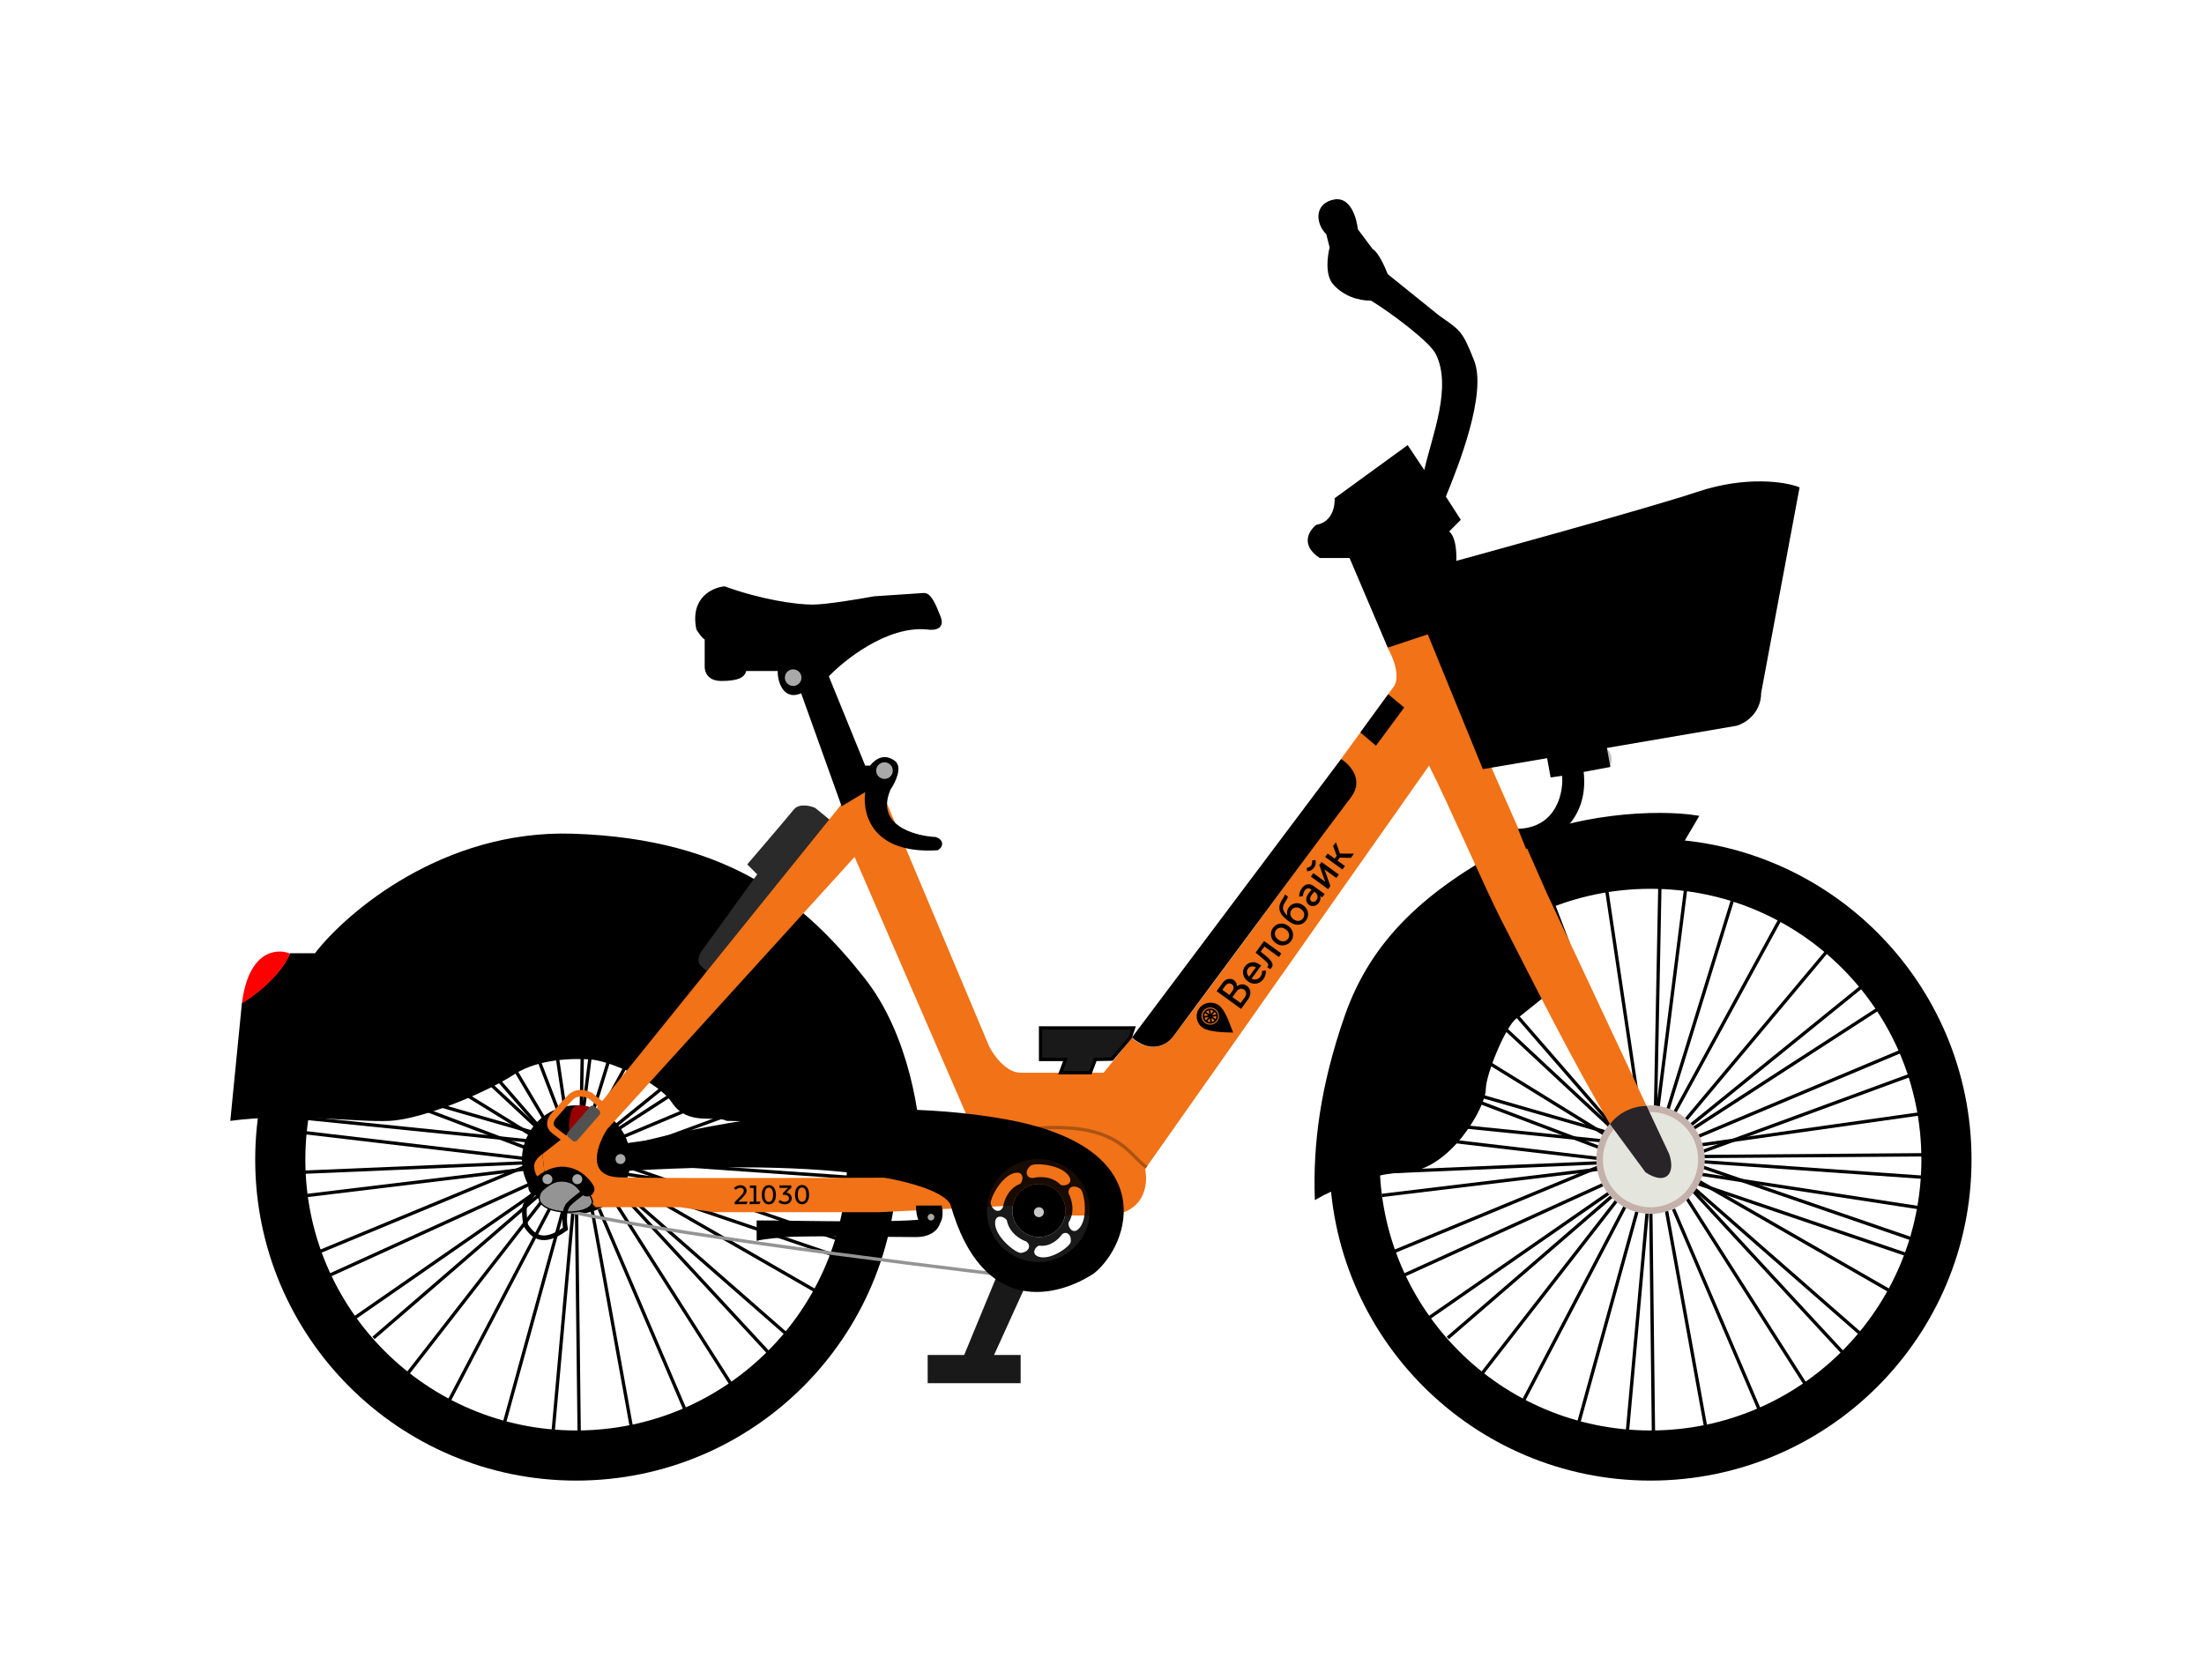 <svg width="585" height="446" viewBox="-30 -30 645 506" fill="none" xmlns="http://www.w3.org/2000/svg">

<g transform="translate(30, 30)">

 <!-- Заднее колесо -->
<g id="rear-wheel" class="bike-part">
    <path fill-rule="evenodd" clip-rule="evenodd" d="M104.172 385.945C157.562 385.945 200.844 342.664 200.844 289.273C200.844 235.883 157.562 192.602 104.172 192.602C50.782 192.602 7.5 235.883 7.5 289.273C7.5 342.664 50.782 385.945 104.172 385.945ZM104.172 370.845C149.223 370.845 185.744 334.324 185.744 289.273C185.744 244.223 149.223 207.702 104.172 207.702C59.121 207.702 22.6 244.223 22.6 289.273C22.6 334.324 59.121 370.845 104.172 370.845Z" fill="black"/>
    <path d="M104.174 305.616C113.201 305.616 120.519 298.298 120.519 289.271C120.519 280.244 113.201 272.926 104.174 272.926C95.147 272.926 87.829 280.244 87.829 289.271C87.829 298.298 95.147 305.616 104.174 305.616Z" fill="black"/>
    <path d="M82.674 368.066L100.109 304.864" stroke="black"/>
    <path d="M108.867 303.973L120.698 369.355" stroke="black"/>
    <path d="M150.953 357.167L115.114 300.905" stroke="black"/>
    <path d="M118.843 295.848L176.457 328.944" stroke="black"/>
    <path d="M26.631 262.48L90.549 280.896" stroke="black"/>
    <path d="M89.17 290.222L22.465 293.043" stroke="black"/>
    <path d="M29.068 324.479L89.778 296.836" stroke="black"/>
    <path d="M94.27 301.233L53.462 353.669" stroke="black"/>
    <path d="M128.976 210.722L109.164 274.942" stroke="black"/>
    <path d="M100.785 273.964L91.009 208.244" stroke="black"/>
    <path d="M60.389 219.479L94.447 276.837" stroke="black"/>
    <path d="M90.562 281.777L34.013 246.891" stroke="black"/>
    <path d="M181.675 318.009L118.178 296.442" stroke="black"/>
    <path d="M120.045 288.324L186.487 287.809" stroke="black"/>
    <path d="M181.19 255.969L118.22 282.417" stroke="black"/>
    <path d="M114.531 277.585L157.725 226.025" stroke="black"/>
    <path d="M136.878 364.462L111.106 304.177" stroke="black"/>
    <path d="M117.398 298.018L167.411 341.761" stroke="black"/>
    <path d="M183.468 313.367L119.734 291.455" stroke="black"/>
    <path d="M118.891 284.888L185.814 275.401" stroke="black"/>
    <path d="M27.235 316.851L88.691 291.398" stroke="black"/>
    <path d="M93.422 299.546L43.132 342.971" stroke="black"/>
    <path d="M104.273 304.975L105.06 371.414" stroke="black"/>
    <path d="M74.983 212.579L98.879 274.93" stroke="black"/>
    <path d="M92.368 279.596L43.751 234.307" stroke="black"/>
    <path d="M26.812 262.181L89.2 285.793" stroke="black"/>
    <path d="M89.244 292.071L23.281 300.051" stroke="black"/>
    <path d="M186.451 294.596L120.172 289.928" stroke="black"/>
    <path d="M183.075 263.598L119.133 287.097" stroke="black"/>
    <path d="M116.381 278.815L168.007 236.988" stroke="black"/>
    <path d="M144.015 215.396L111.305 275.346" stroke="black"/>
    <path d="M105.703 273.049L107 206.618" stroke="black"/>
    <path d="M97.252 370.772L103.138 305.473" stroke="black"/>
    <path d="M162.494 347.871L117.198 298.901" stroke="black"/>
    <path d="M23.281 276.874L89.459 283.597" stroke="black"/>
    <path d="M22.504 281.152L88.566 288.927" stroke="black"/>
    <path d="M36.734 337.437L91.543 299.412" stroke="black"/>
    <path d="M96.744 302.939L65.94 361.811" stroke="black"/>
    <path d="M114.758 207.696L106.381 273.926" stroke="black"/>
    <path d="M48.829 228.535L92.568 278.901" stroke="black"/>
    <path d="M185.739 303.858L119.195 293.659" stroke="black"/>
    <path d="M174.201 242.904L116.118 280.51" stroke="black"/>
</g>

 <!-- Переднее колесо -->
<g id="front-wheel" class="bike-part">
    <path fill-rule="evenodd" clip-rule="evenodd" d="M427.672 385.945C481.062 385.945 524.344 342.664 524.344 289.273C524.344 235.883 481.062 192.602 427.672 192.602C374.281 192.602 331 235.883 331 289.273C331 342.664 374.281 385.945 427.672 385.945ZM427.672 370.845C472.723 370.845 509.244 334.324 509.244 289.273C509.244 244.223 472.723 207.702 427.672 207.702C382.621 207.702 346.1 244.223 346.1 289.273C346.1 334.324 382.621 370.845 427.672 370.845Z" fill="black"/>
    <path d="M406.174 368.066L423.609 304.864" stroke="black"/>
    <path d="M432.367 303.973L444.198 369.355" stroke="black"/>
    <path d="M474.453 357.167L438.614 300.905" stroke="black"/>
    <path d="M442.343 295.848L499.957 328.944" stroke="black"/>
    <path d="M350.131 262.48L414.049 280.896" stroke="black"/>
    <path d="M412.67 290.222L345.965 293.043" stroke="black"/>
    <path d="M352.568 324.479L413.278 296.836" stroke="black"/>
    <path d="M417.77 301.233L376.962 353.669" stroke="black"/>
    <path d="M452.476 210.722L432.664 274.942" stroke="black"/>
    <path d="M424.285 273.964L414.509 208.244" stroke="black"/>
    <path d="M383.889 219.479L417.947 276.837" stroke="black"/>
    <path d="M414.062 281.777L357.513 246.891" stroke="black"/>
    <path d="M505.175 318.009L441.678 296.442" stroke="black"/>
    <path d="M443.545 288.324L509.987 287.809" stroke="black"/>
    <path d="M504.69 255.969L441.72 282.417" stroke="black"/>
    <path d="M438.031 277.585L481.225 226.025" stroke="black"/>
    <path d="M460.378 364.462L434.606 304.177" stroke="black"/>
    <path d="M440.898 298.018L490.911 341.761" stroke="black"/>
    <path d="M506.968 313.367L443.234 291.455" stroke="black"/>
    <path d="M442.391 284.888L509.314 275.401" stroke="black"/>
    <path d="M350.734 316.851L412.191 291.398" stroke="black"/>
    <path d="M416.922 299.546L366.632 342.971" stroke="black"/>
    <path d="M427.773 304.975L428.56 371.414" stroke="black"/>
    <path d="M398.483 212.579L422.379 274.93" stroke="black"/>
    <path d="M415.868 279.596L367.251 234.307" stroke="black"/>
    <path d="M350.312 262.181L412.7 285.793" stroke="black"/>
    <path d="M412.744 292.071L346.781 300.051" stroke="black"/>
    <path d="M509.951 294.596L443.672 289.928" stroke="black"/>
    <path d="M506.575 263.598L442.633 287.097" stroke="black"/>
    <path d="M439.881 278.815L491.507 236.988" stroke="black"/>
    <path d="M467.515 215.396L434.805 275.346" stroke="black"/>
    <path d="M429.203 273.049L430.5 206.618" stroke="black"/>
    <path d="M420.752 370.772L426.638 305.473" stroke="black"/>
    <path d="M485.994 347.871L440.698 298.901" stroke="black"/>
    <path d="M346.781 276.874L412.959 283.597" stroke="black"/>
    <path d="M346.004 281.152L412.066 288.927" stroke="black"/>
    <path d="M360.235 337.437L415.043 299.412" stroke="black"/>
    <path d="M420.244 302.939L389.44 361.811" stroke="black"/>
    <path d="M438.258 207.696L429.881 273.926" stroke="black"/>
    <path d="M372.329 228.535L416.068 278.901" stroke="black"/>
    <path d="M509.239 303.858L442.695 293.659" stroke="black"/>
    <path d="M497.701 242.904L439.618 280.51" stroke="black"/>
</g>

<!-- Мотор-колесос -->
<g id="motor" class="bike-part">
    <path d="M427.674 304.616C436.149 304.616 443.02 297.746 443.02 289.271C443.02 280.796 436.149 273.926 427.674 273.926C419.199 273.926 412.328 280.796 412.328 289.271C412.328 297.746 419.199 304.616 427.674 304.616Z" fill="#E4E5DC" stroke="#C4B1AB" stroke-width="2"/>
</g>

<!-- Задний рекламный щит -->
<g id="rear-ad-sign" class="bike-part">
    <path d="M202.5 287.599H208C208 277.1 204.6 251.802 191 234.602C174 213.102 151.5 192.601 103 191.101C64.2 189.901 35.167 214.601 25.5 227.101H18C15.2 233.901 7.167 239.934 3.5 242.101L0 277.599C18.5 275.099 38 278.099 48 277.599C58 277.099 77 269.102 85.5 263.602C93 258.749 103.667 258.768 108.5 259.102C114 259.481 128.668 265.604 133 272.102C137.8 279.302 146 275.766 149.5 277.599C185.9 277.999 200 284.432 202.5 287.599Z" fill="black"/>
</g>

<!-- Передний рекламный щит -->
<g id="front-ad-sign" class="bike-part">
    <path d="M441.572 186.101L436.572 194.601C413.772 191.4 395.072 201.268 388.572 206.602L381.072 210.602L395.072 240.102L387.572 246.102C384.572 246.602 377.572 263.102 377.572 268.102C377.572 273.102 367.072 292.102 353.572 292.602C342.772 293.002 331.406 298.102 327.072 300.602C326.572 285.102 328.572 267.602 336.072 246.102C344.095 223.102 360.5 208.602 384.572 195.601C403.901 185.162 430.239 184.268 441.572 186.101Z" fill="black" stroke="black"/>
</g>

<!-- Замок велосипеда -->
<g id="lock" class="bike-part">
    <path d="M181.663 187.855L144.663 233.355C144.163 233.022 142.863 232.055 141.663 230.855C140.463 229.655 141.163 227.689 141.663 226.855L158.663 203.355L155.663 200.355C159.663 195.689 168.063 185.855 169.663 183.855C171.263 181.855 174.663 182.689 176.163 183.355L181.663 187.855Z" fill="#2A2A2A"/>
</g>

<!-- Рама велосипеда -->
<g id="frame" class="bike-part">
    <path fill-rule="evenodd" clip-rule="evenodd" d="M275.492 292.102C276.492 296.768 275.392 306.102 262.992 306.102H244.992C242.492 306.102 237.192 305.502 235.992 303.102L195.492 305.102H145.492L135.492 303.602H109.992L104.992 298.102L94.992 296.602L93.992 287.602L107.992 276.602L186.992 178.602L193.992 173.102L228.492 255.102C229.826 257.768 233.592 263.102 237.992 263.102H262.992L271.492 252.602C273.826 254.768 279.592 257.702 283.992 252.102C288.392 246.502 321.826 201.102 337.992 179.102C339.326 177.435 340.492 173.002 334.492 168.602L350.492 146.602C351.326 145.435 352.092 141.502 348.492 135.102L360.992 128.602L396.492 209.102L426.492 273.102C424.159 273.102 419.992 274.102 415.492 278.602C404.492 260.102 393.492 238.102 382.492 216.602C377.938 207.699 366.826 182.102 360.992 170.602L275.492 292.102ZM113.492 280.102L187.992 198.102L223.992 281.102C221.192 281.102 220.992 289.602 220.992 294.602C190.492 294.768 126.992 295.002 116.992 294.602C106.992 294.202 110.492 284.768 113.492 280.102Z" fill="#F17217"/>
    <path d="M94.992 296.602L93.992 287.602C92.5 288.602 91.314 290.102 91.492 291.602C91.874 294.804 93.992 296.268 94.992 296.602Z" fill="#F17217"/>
    <path d="M433.309 287.602L426.5 273.102C422.5 273.102 418 275.102 415.5 278.602L426.175 293.102C432.309 297.102 435.309 293.602 433.309 287.602Z" fill="#282428"/>
    <path d="M275.5 291.28C269.5 286.605 265.5 275.005 230 281.579" stroke="#AC5313" stroke-linecap="square"/>
    <path d="M114.5 275.102L108.998 270.485C107.997 269.487 104.627 268.358 102.498 270.485C100.497 272.485 99.001 274.319 97.501 275.986C96.668 276.819 95.501 278.886 97.501 280.486C99.501 282.086 101.5 283.435 103.5 285.102" stroke="#F17217" stroke-width="2" stroke-linecap="round"/>
</g>

<!-- Цепь велосипеда -->
<g id="chain" class="bike-part">
    <path d="M238 324.602C238 324.602 136.011 312.807 101 304.602" stroke="#949494" stroke-linecap="square"/>
</g>

<!-- Батарея велосипеда -->
<g id="battery" class="bike-part">
    <path d="M334.5 168.602L271.5 252.5C277.1 257.3 281.854 255 284 252.102C300.167 230.268 333.5 185.302 337.5 180.102C341.5 174.902 337.167 170.268 334.5 168.602Z" fill="black"/>
</g>

<!-- Подножка велосипеда -->
<g id="footboard" class="bike-part">
    <path d="M211.012 309.571C207.804 310.005 207.002 305.772 207.002 303.602H213.82C214.221 305.41 214.221 309.136 211.012 309.571Z" fill="black" stroke="black"/>
    <path d="M206.5 312.102C213.7 312.102 215.001 306.102 211.501 304.602C211.501 304.602 208.002 305.102 210.001 307.102C212 309.102 165.601 308.102 164.001 308.102H159.001L159 313.102C159 313.102 161 312.602 167.5 312.102C174 311.602 199.3 312.102 206.5 312.102Z" fill="black" stroke="black"/>
    <path d="M211.002 307.602C211.554 307.602 212.002 307.154 212.002 306.602C212.002 306.05 211.554 305.602 211.002 305.602C210.45 305.602 210.002 306.05 210.002 306.602C210.002 307.154 210.45 307.602 211.002 307.602Z" fill="#A9A9A9"/>
</g>

<!-- Защита цепи -->
<g id="chain-guard" class="bike-part">
    <path fill-rule="evenodd" clip-rule="evenodd" d="M117.501 286.102C136.334 280.602 186.529 269.203 233.329 277.603C280.129 286.003 270.33 314.603 259.829 323.103C249.496 329.936 226.928 336.603 217.328 302.603C214.828 296.936 190.501 288.102 120.501 292.102C115.834 292.102 108.502 289.102 117.501 286.102ZM243.329 320.603C252.166 320.603 259.329 313.439 259.329 304.603C259.329 295.766 252.166 288.603 243.329 288.603C234.492 288.603 227.329 295.766 227.329 304.603C227.329 313.439 234.492 320.603 243.329 320.603Z" fill="black" stroke="black"/>
    <path d="M117.5 290.602C118.328 290.602 119 289.93 119 289.102C119 288.274 118.328 287.602 117.5 287.602C116.672 287.602 116 288.274 116 289.102C116 289.93 116.672 290.602 117.5 290.602Z" fill="#A9A9A9"/>
</g>

<!-- Педали -->
<g id="pedals" class="bike-part">
    <path d="M250 263.102L251.5 259.102H244V249.602H272L271 252.5L265.5 259L260.5 259.102L259 263.102H250Z" fill="black" fill-opacity="0.9" stroke="black"/>
    <path fill-rule="evenodd" clip-rule="evenodd" d="M259.5 304.602C259.5 313.438 252.337 320.602 243.5 320.602C234.663 320.602 227.5 313.438 227.5 304.602C227.5 295.765 234.663 288.602 243.5 288.602C252.337 288.602 259.5 295.765 259.5 304.602ZM243.5 312.602C247.918 312.602 251.5 309.02 251.5 304.602C251.5 300.183 247.918 296.602 243.5 296.602C239.082 296.602 235.5 300.183 235.5 304.602C235.5 309.02 239.082 312.602 243.5 312.602ZM252.5 308.102C254.5 304.902 253.333 301.102 252.5 299.602C252 297.602 254 296.602 256 298.102C257.131 298.95 258.541 307.06 255.5 310.102C253.5 312.102 252 309.102 252.5 308.102ZM243.663 315.192C247.035 315.584 249.569 313.106 250.414 311.818C251.795 310.609 253.42 311.874 253.059 314.131C252.855 315.408 246.999 319.799 243.32 318.479C240.901 317.611 242.661 315.174 243.663 315.192ZM237.733 296.619C234.229 298.02 232.926 301.775 232.713 303.478C231.935 305.387 229.731 305.013 229.003 302.621C228.591 301.268 232.243 293.891 236.494 293.233C239.289 292.8 238.727 296.107 237.733 296.619ZM233.865 307.641C234.561 311.35 237.992 313.356 239.621 313.895C241.343 315.028 240.549 317.119 238.061 317.369C236.654 317.511 230.125 312.498 230.304 308.2C230.421 305.374 233.556 306.566 233.865 307.641ZM249.956 296.782C247.303 294.098 243.336 294.358 241.685 294.824C239.623 294.85 239.111 292.673 241.031 291.072C242.118 290.167 250.334 290.663 252.593 294.323C254.079 296.73 250.814 297.499 249.956 296.782Z" fill="black" fill-opacity="0.9"/>
    <path d="M242.5 320.602C239.163 320.602 236.064 319.58 233.5 317.832L221 348.109H210V356.609H238V348.109H230L242.5 320.602Z" fill="black" fill-opacity="0.9"/>
    <path d="M251.5 304.602C251.5 309.02 247.918 312.602 243.5 312.602C239.082 312.602 235.5 309.02 235.5 304.602C235.5 300.183 239.082 296.602 243.5 296.602C247.918 296.602 251.5 300.183 251.5 304.602Z" fill="black"/>
    <path d="M245 305.102C245 305.93 244.328 306.602 243.5 306.602C242.672 306.602 242 305.93 242 305.102C242 304.273 242.672 303.602 243.5 303.602C244.328 303.602 245 304.273 245 305.102Z" fill="#C8C8C8"/>
</g>

<!-- Седло велосипеда -->
<g id="saddle" class="bike-part">
    <path d="M179.859 144.1C184.859 138.766 197.859 128.4 209.859 129.6C211.859 129.934 215.459 129.602 213.859 125.602C212.259 121.602 211 118.602 208.859 118.602L193.859 119.602C189.359 120.435 179.359 122.102 175.359 122.102C170.359 122.102 159.859 120.602 148.859 116.602C145.193 116.934 138.359 119.998 140.359 129.6C140.859 130.434 142.059 132.202 142.859 132.602V141.013C142.859 141.102 142.859 145.102 147.859 145.102C152.859 145.102 154.859 144.102 155.359 142.102H164.859C164.693 144.935 166.459 151.552 172.359 148.602C173.359 148.102 174.259 146.898 173.859 144.1H179.859Z" fill="black"/>
    <path fill-rule="evenodd" clip-rule="evenodd" d="M191.859 177.602L184.359 182.102L172.359 148.602C173.959 147.802 174.026 145.268 173.859 144.102H179.859L190.859 171.102H192.859C194.859 168.602 197.176 167.589 199.859 169.602C201.859 171.102 199.859 175.435 198.359 177.602C193.559 188.802 205.693 192.268 212.359 192.602C212.859 192.768 213.859 193.302 213.859 194.102C213.859 194.902 213.193 195.435 212.859 195.602C192.859 196.802 190.526 184.102 191.859 177.602ZM196.859 174.602C197.964 174.602 198.859 173.706 198.859 172.602C198.859 171.497 197.964 170.602 196.859 170.602C195.755 170.602 194.859 171.497 194.859 172.602C194.859 173.706 195.755 174.602 196.859 174.602Z" fill="black" stroke="black"/>
    <path d="M197 174.602C198.381 174.602 199.5 173.483 199.5 172.102C199.5 170.721 198.381 169.602 197 169.602C195.619 169.602 194.5 170.721 194.5 172.102C194.5 173.483 195.619 174.602 197 174.602Z" fill="#A9A9A9"/>
    <path d="M169.5 146.602C170.881 146.602 172 145.483 172 144.102C172 142.721 170.881 141.602 169.5 141.602C168.119 141.602 167 142.721 167 144.102C167 145.483 168.119 146.602 169.5 146.602Z" fill="#A9A9A9"/>
</g>

<!-- Передний фонарь велосипеда -->
<g id="front-light" class="bike-part">
    <path d="M414 165.602C416.5 168.102 415 170.602 415 170.602" stroke="#BCBCBC"/>
    <path d="M407 172.102C409 187.702 396.833 193.935 390.5 195.102L388.5 190.102C400.1 189.302 402.167 178.268 401.5 173.102L398 173.602L397 168.102L414 165.102L415 170.602L407 172.102Z" fill="black" stroke="black"/>
</g>

<!-- Световой маркер -->
<g id="light-marker" class="bike-part">
    <path d="M103.317 273.57C104.815 272.068 108.317 273.57 108.317 273.57C108.317 273.57 105.315 278.069 103.317 281.07C101.32 284.07 101.82 275.071 103.317 273.57Z" fill="#980000"/>
    <path d="M108.315 273.357L101.656 281.011C101.294 281.428 101.338 282.06 101.754 282.422L103.073 283.569C103.489 283.931 104.121 283.887 104.484 283.471L111.142 275.816C111.505 275.399 111.461 274.768 111.044 274.405L109.726 273.258C109.309 272.896 108.677 272.94 108.315 273.357Z" fill="#515151"/>
</g>

<!-- Задний светоотражатель -->
<g id="retroreflector" class="bike-part">
    <path d="M18 227.224C14 225.558 5.5 226.224 3.5 242.224C8 239.602 15.6 233.226 18 227.224Z" fill="#FF0000"/>
</g>

<!-- Переключалка передач -->
<g id="gearshift" class="bike-part">
    <path d="M109.053 301.977C108.556 297.465 97.556 292.044 93.553 298.977C89.55 305.911 108.557 306.965 109.053 301.977Z" fill="#949494" stroke="black" stroke-width="0.4"/>
    <path d="M107.445 298.17C105.445 294.836 99.545 290.07 91.945 297.67" stroke="black" stroke-width="4.4" stroke-linecap="round"/>
    <path d="M95.5 296.668C96.328 296.668 97 295.996 97 295.168C97 294.34 96.328 293.668 95.5 293.668C94.672 293.668 94 294.34 94 295.168C94 295.996 94.672 296.668 95.5 296.668Z" fill="#A9A9A9"/>
    <path d="M104.5 296.668C105.328 296.668 106 295.996 106 295.168C106 294.34 105.328 293.668 104.5 293.668C103.672 293.668 103 294.34 103 295.168C103 295.996 103.672 296.668 104.5 296.668Z" fill="#A9A9A9"/>
    <path d="M93.433 296.668C93.433 296.668 89.999 301.168 88.999 302.668C87.999 304.168 88.999 309.102 88.999 309.102C91.166 312.268 94 315.102 100.933 310.102C100.933 310.102 99.933 304.668 101.933 302.668C103.933 300.668 106.933 298.668 106.933 298.668" stroke="black" stroke-width="1.4" stroke-linecap="round"/>
</g>

<!-- Корзина велосипеда -->
<g id="basket" class="bike-part">
    <path d="M377.5 171.102L354 113.602C377.333 107.269 427.6 93.402 442 88.602C456.4 83.802 468 85.602 472 87.102L460.5 148.602C460.5 154.602 455.833 157.435 453.5 158.102L377.5 171.102Z" fill="black" stroke="black"/>
</g>

<!-- Руль велосипеда -->
<g id="handlebars" class="bike-part">
<path d="M362.049 130.568L348.549 135.068L337.049 108.066H328.049C322.049 104.066 324.882 99.733 327.049 98.066C331.849 97.266 332.715 92.4 332.549 90.066L354.549 74.066L359.549 81.566C361.882 71.233 368 56.602 363 46.602C361.158 42.918 349.549 34.233 343.549 30.566C339.549 30.566 335.049 29.066 332.049 25.566C329.649 22.766 330.382 17.066 331.049 14.566L330.049 10.566C326.549 7.066 326.549 1.068 332.549 0.068C337.349 -0.732 339.215 5.735 339.549 9.068L344.049 15.068C345.649 15.868 347.715 20.401 348.549 22.568L364.049 35.068C370.5 39.602 371 39.602 374.549 48.568C378.477 58.492 369.882 80.235 366.049 89.568L370.549 96.568L367.049 100.068C369.449 102.068 369.382 108.235 369.049 111.068L357.549 116.068L362.049 130.568Z" fill="black"/>
</g>

<!-- Визуальные элементы на раме -->
<g id="front-ad-sign" class="bike-part">
<path d="M304.38 243.876L297.019 238.525L298.838 236.023C299.342 235.329 299.923 234.942 300.581 234.863C301.244 234.776 301.796 234.894 302.237 235.215C302.546 235.439 302.776 235.719 302.929 236.055C303.074 236.385 303.132 236.711 303.102 237.033L303.123 237.048C303.56 236.712 304.051 236.522 304.597 236.48C305.135 236.432 305.657 236.591 306.161 236.958C306.729 237.371 307.067 237.953 307.173 238.706C307.273 239.453 307.055 240.195 306.52 240.931L304.38 243.876ZM300.887 239.682L301.797 238.43C302.036 238.101 302.145 237.752 302.124 237.383C302.108 237.007 301.932 236.696 301.596 236.452C301.259 236.207 300.909 236.135 300.547 236.236C300.19 236.33 299.891 236.542 299.652 236.871L298.742 238.122L300.887 239.682ZM304.242 242.12L305.495 240.395C305.796 239.982 305.931 239.56 305.9 239.131C305.862 238.696 305.661 238.346 305.297 238.081C304.925 237.811 304.53 237.728 304.112 237.831C303.688 237.93 303.325 238.185 303.024 238.599L301.771 240.324L304.242 242.12ZM311.08 234.922C310.566 235.63 309.872 236.069 308.999 236.238C308.124 236.395 307.277 236.175 306.457 235.579C305.65 234.993 305.173 234.271 305.025 233.414C304.87 232.551 305.042 231.776 305.542 231.089C306.031 230.416 306.695 230.004 307.533 229.853C308.365 229.696 309.278 229.98 310.273 230.703L310.421 230.81L307.562 234.743C308.066 235.024 308.562 235.1 309.05 234.973C309.537 234.834 309.928 234.561 310.224 234.155C310.387 233.93 310.511 233.678 310.597 233.398C310.681 233.105 310.71 232.794 310.682 232.463L311.808 232.285C311.872 232.728 311.838 233.18 311.706 233.641C311.579 234.095 311.371 234.522 311.08 234.922ZM306.792 234.167L308.84 231.349C308.469 231.122 308.052 231.033 307.588 231.082C307.129 231.123 306.76 231.337 306.479 231.722C306.184 232.129 306.078 232.561 306.163 233.02C306.253 233.471 306.463 233.853 306.792 234.167ZM313.563 231.463C313.486 231.568 313.396 231.663 313.291 231.748C313.192 231.825 313.131 231.872 313.109 231.888L312.215 231.239C312.232 231.23 312.265 231.206 312.315 231.167C312.365 231.128 312.413 231.077 312.458 231.014C312.632 230.776 312.624 230.513 312.436 230.226C312.253 229.933 311.914 229.574 311.419 229.149C311.082 228.862 310.753 228.585 310.431 228.319C310.108 228.041 309.826 227.804 309.583 227.606C309.334 227.404 309.135 227.243 308.986 227.124C308.835 226.993 308.759 226.927 308.759 226.927L311.312 223.415L316.507 227.191L315.75 228.232L311.407 225.075L310.276 226.631C310.523 226.822 310.818 227.057 311.16 227.338C311.503 227.619 311.839 227.901 312.169 228.184C312.92 228.816 313.428 229.399 313.693 229.934C313.958 230.47 313.914 230.979 313.563 231.463ZM319.425 223.442C318.905 224.157 318.206 224.581 317.327 224.714C316.448 224.846 315.613 224.625 314.821 224.049C314.029 223.473 313.56 222.747 313.415 221.87C313.27 220.994 313.458 220.198 313.977 219.483C314.497 218.768 315.196 218.344 316.075 218.211C316.954 218.078 317.789 218.3 318.581 218.875C319.373 219.451 319.842 220.177 319.987 221.054C320.132 221.931 319.944 222.727 319.425 223.442ZM318.51 222.777C318.841 222.321 318.943 221.827 318.815 221.295C318.68 220.758 318.35 220.299 317.824 219.916C317.306 219.539 316.77 219.37 316.218 219.408C315.665 219.445 315.223 219.692 314.892 220.148C314.561 220.603 314.463 221.1 314.597 221.637C314.732 222.174 315.059 222.631 315.577 223.008C316.103 223.39 316.642 223.562 317.195 223.525C317.74 223.482 318.178 223.233 318.51 222.777ZM323.933 217.238C323.373 218.009 322.634 218.437 321.716 218.52C320.792 218.598 319.839 218.28 318.857 217.567L318.689 217.444C318.114 217.026 317.601 216.583 317.148 216.115C316.696 215.647 316.36 215.151 316.14 214.627C315.926 214.097 315.858 213.527 315.935 212.919C316.013 212.312 316.291 211.656 316.769 210.954C317.002 210.62 317.191 210.307 317.337 210.017C317.477 209.722 317.547 209.5 317.549 209.351L318.474 210.024C318.473 210.173 318.402 210.395 318.263 210.69C318.116 210.98 317.927 211.292 317.694 211.627C317.08 212.53 316.868 213.302 317.056 213.943C317.242 214.571 317.659 215.184 318.305 215.783L318.321 215.762C318.203 215.409 318.179 215.006 318.251 214.554C318.315 214.097 318.492 213.669 318.783 213.269C319.262 212.61 319.915 212.212 320.744 212.075C321.565 211.933 322.368 212.147 323.153 212.718C323.945 213.293 324.403 214.012 324.527 214.873C324.656 215.728 324.458 216.516 323.933 217.238ZM323.043 216.607C323.364 216.165 323.47 215.68 323.361 215.151C323.253 214.622 322.939 214.169 322.42 213.792C321.909 213.42 321.385 213.264 320.848 213.324C320.312 213.384 319.883 213.635 319.562 214.077C319.241 214.518 319.135 215.004 319.243 215.533C319.351 216.061 319.662 216.512 320.173 216.884C320.692 217.261 321.22 217.419 321.756 217.359C322.293 217.299 322.722 217.048 323.043 216.607ZM327.091 211.081C327.345 210.731 327.448 210.339 327.398 209.907C327.346 209.462 327.11 209.087 326.69 208.781L326.427 208.59C326.293 208.729 326.159 208.877 326.022 209.035C325.886 209.193 325.775 209.332 325.688 209.451C325.362 209.9 325.193 210.302 325.181 210.658C325.162 211.008 325.286 211.28 325.552 211.474C325.762 211.626 326.013 211.68 326.303 211.634C326.594 211.588 326.856 211.404 327.091 211.081ZM327.8 211.918C327.418 212.444 326.941 212.762 326.369 212.871C325.789 212.975 325.265 212.856 324.795 212.515C324.368 212.204 324.106 211.746 324.01 211.141C323.92 210.528 324.17 209.815 324.761 209.002C324.868 208.855 325.001 208.694 325.159 208.52C325.316 208.334 325.472 208.164 325.627 208.009L325.354 207.81C325.032 207.576 324.71 207.503 324.389 207.591C324.068 207.679 323.79 207.884 323.555 208.206C323.362 208.473 323.225 208.764 323.145 209.081C323.064 209.398 323.021 209.671 323.014 209.902L321.888 210.08C321.861 209.675 321.912 209.251 322.041 208.809C322.167 208.355 322.376 207.928 322.666 207.528C323.14 206.876 323.69 206.488 324.316 206.364C324.946 206.234 325.563 206.387 326.166 206.825L329.531 209.271L328.797 210.281L328.23 209.868L328.214 209.889C328.313 210.196 328.328 210.529 328.26 210.887C328.193 211.245 328.04 211.589 327.8 211.918ZM330.597 207.806L325.402 204.03L326.151 202.999L329.705 205.583L329.72 205.562L327.924 200.56L328.604 199.624L333.799 203.399L333.05 204.43L329.506 201.854L329.491 201.875L331.277 206.87L330.597 207.806ZM326.349 201.311C326.023 201.76 325.655 202.06 325.244 202.212C324.832 202.352 324.514 202.421 324.291 202.419L324.14 201.409C324.312 201.395 324.534 201.332 324.808 201.22C325.075 201.103 325.298 200.922 325.476 200.677C325.655 200.432 325.758 200.164 325.787 199.874C325.808 199.579 325.8 199.348 325.761 199.18L326.767 199.012C326.838 199.224 326.868 199.551 326.857 199.993C326.845 200.423 326.675 200.863 326.349 201.311ZM334.903 201.88L329.709 198.104L330.458 197.074L332.571 198.61L333.183 197.769L332.093 194.823L332.934 193.667L334.155 197.094L338.366 197.116L337.441 198.389L334.088 198.314L333.423 199.229L335.652 200.85L334.903 201.88Z" fill="black"/>
<path d="M155.495 302.678L151.879 302.692L151.877 302.06L153.288 300.647C153.814 300.117 154.17 299.718 154.355 299.451C154.546 299.183 154.641 298.922 154.64 298.666C154.639 298.383 154.54 298.157 154.342 297.987C154.144 297.817 153.898 297.732 153.605 297.734C153.312 297.735 153.042 297.802 152.798 297.937C152.553 298.066 152.348 298.205 152.183 298.355L151.661 297.837C151.847 297.639 152.113 297.448 152.459 297.266C152.805 297.083 153.186 296.991 153.602 296.99C154.205 296.987 154.667 297.154 154.988 297.488C155.309 297.818 155.471 298.191 155.472 298.607C155.474 298.991 155.358 299.351 155.124 299.688C154.891 300.019 154.559 300.397 154.128 300.82L152.997 301.936V301.952L155.757 301.942L155.495 302.678ZM156.412 302.675L156.409 301.939L157.593 301.935L157.577 297.807L156.481 297.811L156.479 297.075L158.375 297.068L158.393 301.932L159.665 301.927L159.364 302.664L156.412 302.675ZM162.192 302.749C161.526 302.752 161.005 302.492 160.629 301.971C160.254 301.445 160.065 300.741 160.061 299.861C160.058 298.987 160.242 298.285 160.613 297.755C160.985 297.226 161.504 296.96 162.171 296.957C162.837 296.955 163.358 297.217 163.733 297.744C164.109 298.27 164.298 298.971 164.301 299.845C164.305 300.725 164.121 301.43 163.749 301.959C163.378 302.484 162.859 302.747 162.192 302.749ZM162.189 302.013C162.611 302.012 162.927 301.813 163.139 301.418C163.356 301.022 163.464 300.499 163.461 299.849C163.459 299.198 163.348 298.676 163.127 298.282C162.913 297.888 162.595 297.692 162.173 297.693C161.752 297.695 161.433 297.893 161.216 298.289C161.004 298.684 160.899 299.208 160.901 299.858C160.904 300.509 161.012 301.031 161.227 301.425C161.447 301.819 161.768 302.015 162.189 302.013ZM167.015 302.731C166.615 302.733 166.244 302.667 165.902 302.535C165.565 302.398 165.282 302.215 165.052 301.987L165.594 301.441C165.786 301.616 165.998 301.754 166.227 301.854C166.457 301.949 166.713 301.996 166.996 301.995C167.332 301.994 167.619 301.897 167.859 301.704C168.103 301.506 168.225 301.244 168.224 300.919C168.222 300.572 168.085 300.309 167.813 300.128C167.54 299.948 167.212 299.858 166.828 299.86C166.753 299.86 166.678 299.863 166.604 299.869C166.529 299.874 166.457 299.883 166.388 299.894L166.386 299.39L167.996 297.768L165.372 297.777L165.369 297.041L168.937 297.028L168.94 297.676L167.441 299.186V299.202C167.905 299.253 168.29 299.436 168.595 299.749C168.906 300.057 169.062 300.444 169.064 300.908C169.066 301.414 168.87 301.844 168.477 302.198C168.083 302.551 167.596 302.729 167.015 302.731ZM172.184 302.712C171.518 302.714 170.997 302.455 170.621 301.934C170.246 301.407 170.057 300.704 170.054 299.824C170.05 298.949 170.234 298.247 170.606 297.718C170.977 297.188 171.496 296.922 172.163 296.92C172.829 296.917 173.35 297.179 173.726 297.706C174.101 298.233 174.29 298.933 174.293 299.808C174.297 300.688 174.113 301.393 173.741 301.922C173.37 302.446 172.851 302.709 172.184 302.712ZM172.182 301.976C172.603 301.974 172.92 301.776 173.131 301.38C173.349 300.985 173.456 300.462 173.453 299.811C173.451 299.16 173.34 298.638 173.12 298.244C172.905 297.85 172.587 297.654 172.165 297.656C171.744 297.657 171.425 297.856 171.208 298.251C170.996 298.647 170.891 299.17 170.894 299.821C170.896 300.471 171.005 300.994 171.219 301.387C171.44 301.781 171.76 301.977 172.182 301.976Z" fill="black"/>
<path fill-rule="evenodd" clip-rule="evenodd" d="M301.478 249.652C300.539 247.189 299.305 243.95 297.715 242.811C295.811 241.448 293.161 241.844 291.795 243.694C290.43 245.545 290.866 248.149 292.77 249.513C294.61 250.829 299.09 250.933 301.727 250.994L302 251C301.837 250.596 301.663 250.139 301.478 249.652ZM295.105 248.626C296.557 248.626 297.733 247.467 297.733 246.038C297.733 244.607 296.557 243.449 295.105 243.449C293.653 243.449 292.477 244.607 292.477 246.038C292.477 247.467 293.653 248.626 295.105 248.626Z" fill="black"/>
<path d="M297.43 245.752C297.353 245.152 297.038 244.606 296.554 244.234C296.07 243.863 295.457 243.696 294.848 243.77C294.846 243.77 294.843 243.769 294.841 243.769C294.839 243.77 294.837 243.771 294.834 243.772C294.226 243.847 293.673 244.158 293.296 244.636C292.92 245.113 292.75 245.719 292.825 246.319C292.825 246.322 292.824 246.324 292.825 246.326C292.825 246.328 292.827 246.33 292.827 246.333C292.904 246.933 293.219 247.479 293.703 247.85C294.187 248.222 294.8 248.389 295.409 248.315C295.411 248.315 295.414 248.316 295.416 248.316C295.419 248.315 295.421 248.314 295.423 248.313C296.031 248.237 296.584 247.927 296.961 247.449C297.338 246.972 297.507 246.366 297.432 245.766C297.432 245.764 297.433 245.761 297.433 245.759C297.432 245.756 297.431 245.755 297.43 245.752ZM294.224 247.595L294.954 246.67L295.101 247.832C294.793 247.828 294.491 247.747 294.224 247.595ZM293.377 246.509L294.555 246.364L293.826 247.289C293.611 247.071 293.457 246.803 293.377 246.509ZM296.033 244.49L295.304 245.415L295.157 244.253C295.465 244.257 295.766 244.338 296.033 244.49ZM294.803 245.477L293.865 244.757C294.086 244.545 294.358 244.393 294.656 244.314L294.803 245.477ZM294.493 245.87L293.314 246.015C293.319 245.711 293.401 245.413 293.555 245.15L294.493 245.87ZM295.454 246.608L296.392 247.328C296.171 247.54 295.899 247.692 295.602 247.771L295.454 246.608ZM295.764 246.215L296.943 246.07C296.939 246.374 296.856 246.672 296.702 246.935L295.764 246.215ZM295.702 245.721L296.432 244.796C296.646 245.014 296.801 245.282 296.88 245.576L295.702 245.721Z" fill="black"/>
</g>

<!-- Блок троса -->
<g id="cable-block" class="bike-part">
<path d="M345.001 164.602L340.301 160.602L348.67 149.102L353.501 153.102L345.001 164.602Z" fill="black"/>
</g>

</g>
</svg>
